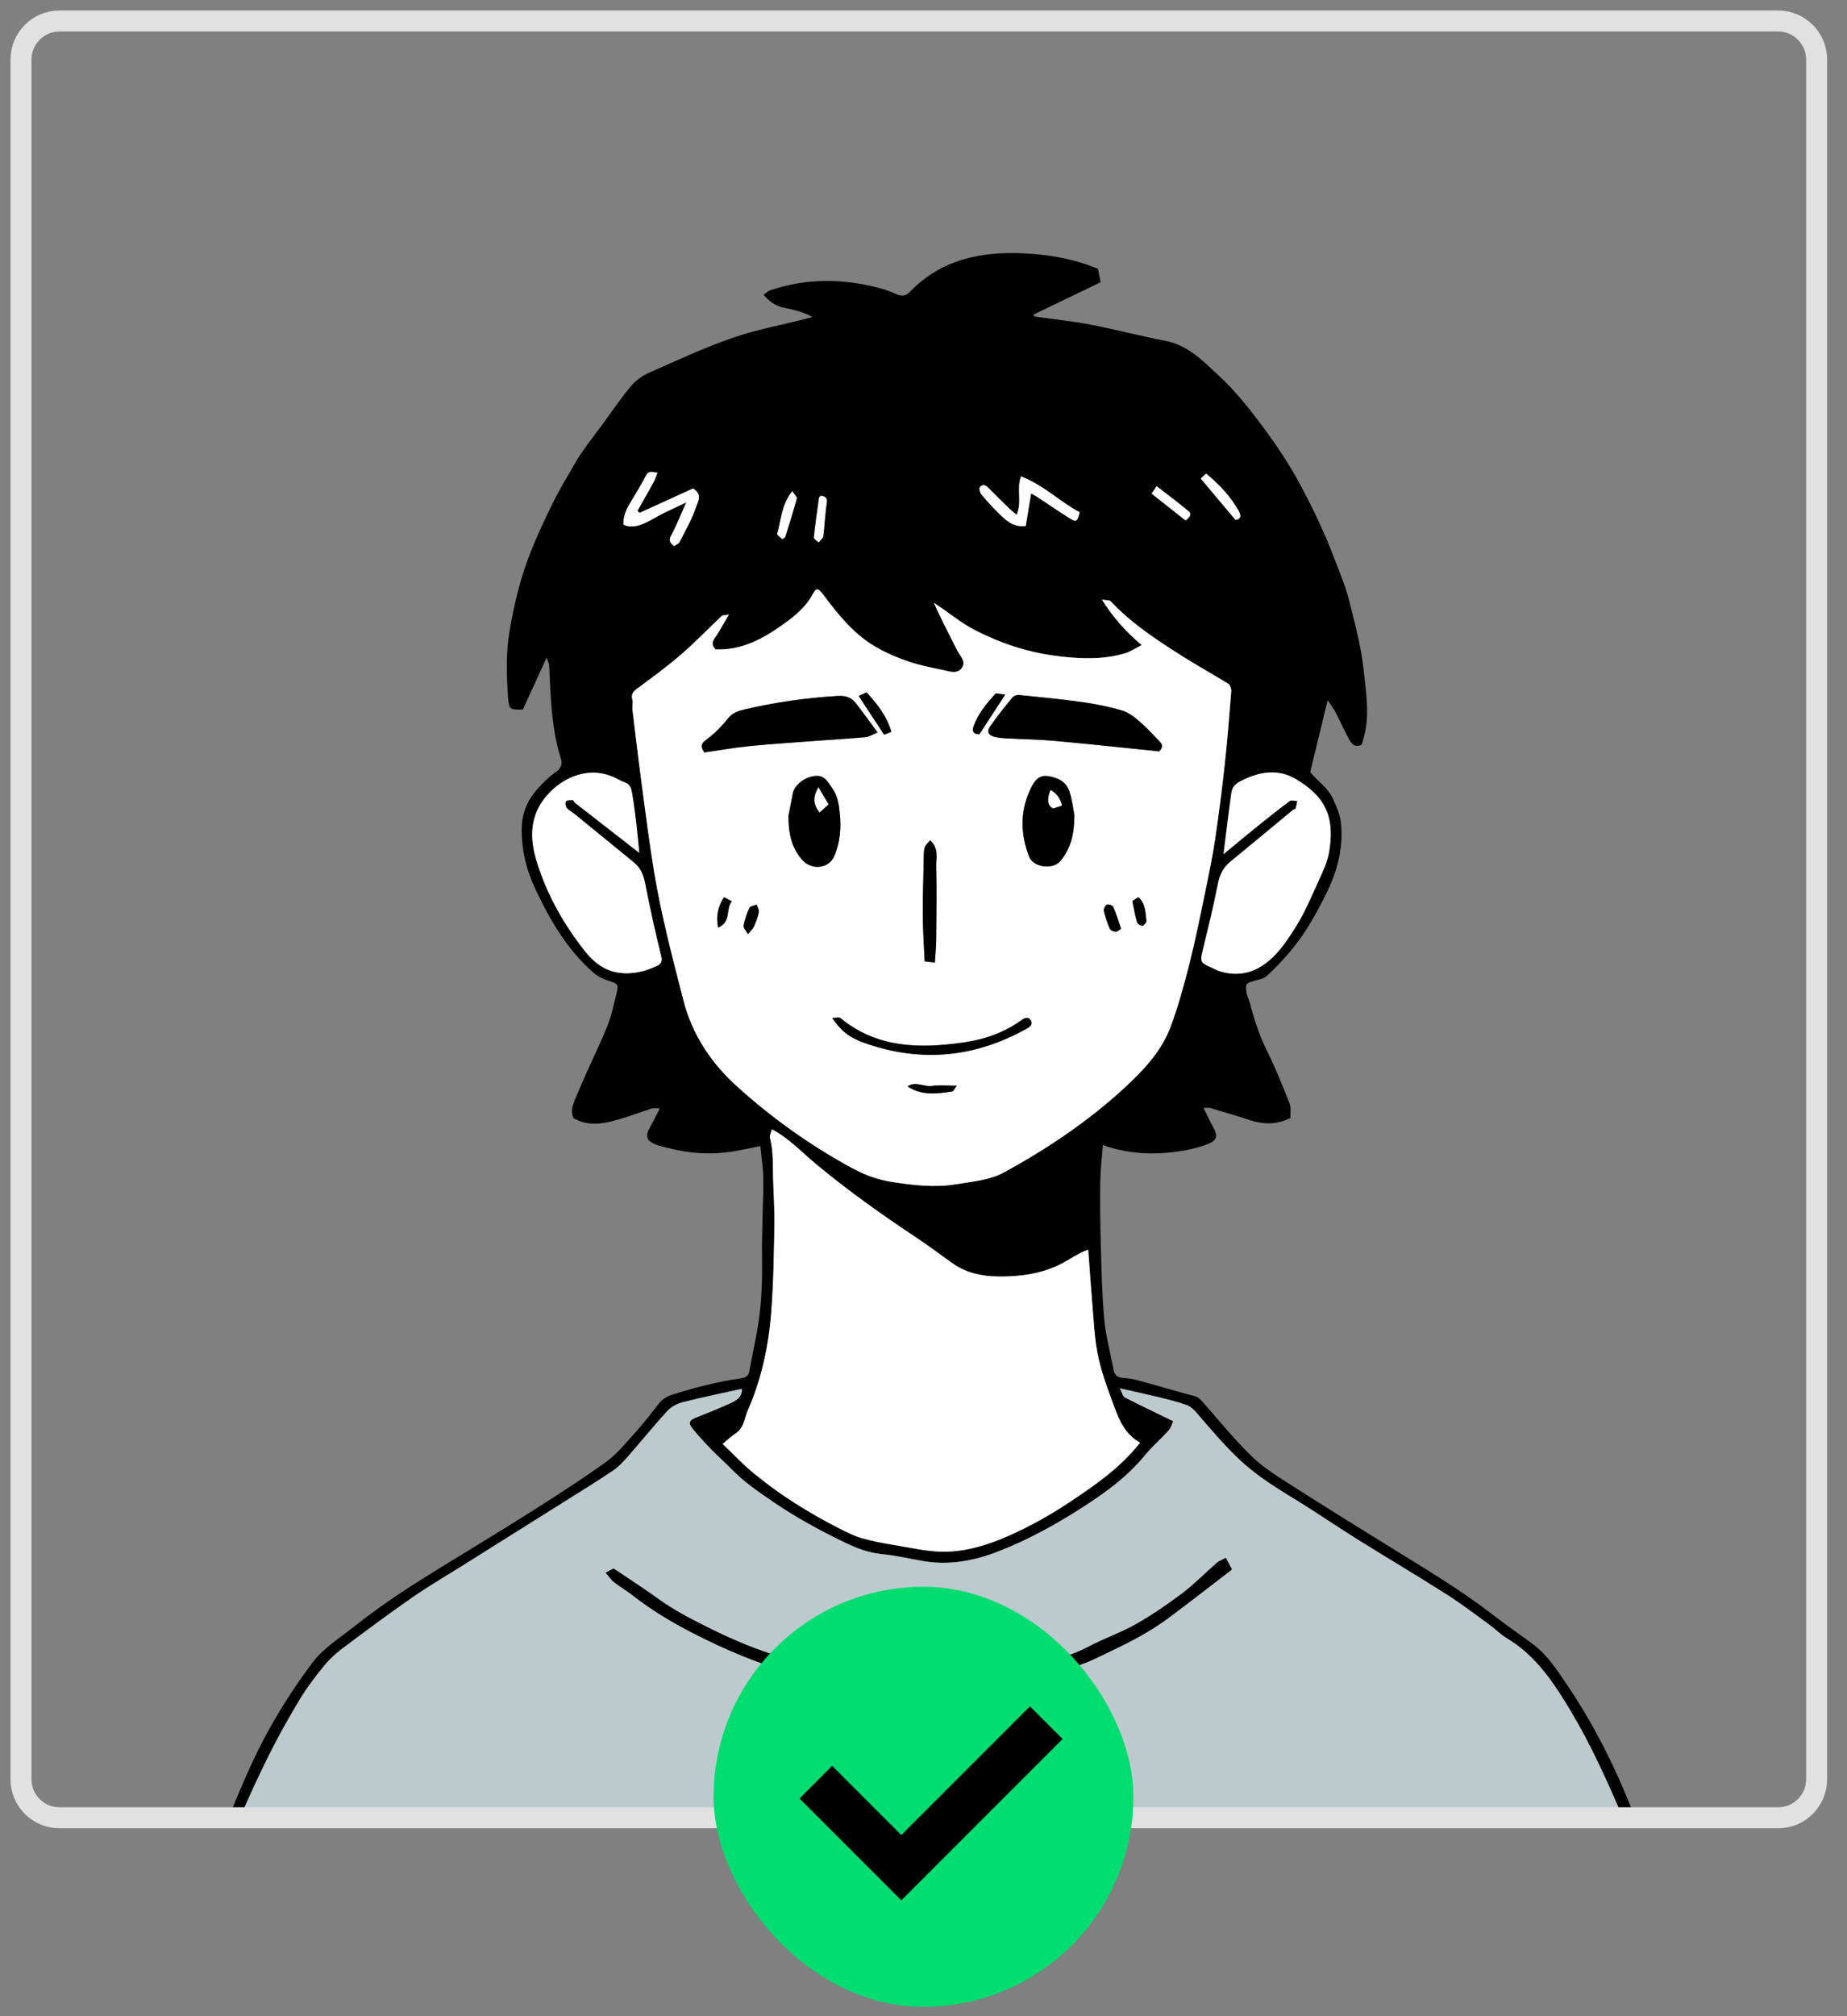 <svg width="88" height="96" viewBox="0 0 88 96" fill="none" xmlns="http://www.w3.org/2000/svg">
<rect x="0" y="0" width="88" height="96" fill="#808080" stroke="none"/>
<path d="M74.679 80.25C74.203 79.542 73.734 78.81 73.034 78.285C72.412 77.82 71.766 77.385 71.155 76.909C69.606 75.703 67.919 74.708 66.256 73.678C64.669 72.694 63.081 71.714 61.509 70.707C60.865 70.295 60.197 69.884 59.653 69.356C58.82 68.548 58.08 67.641 57.313 66.766C57.191 66.626 57.092 66.517 56.895 66.468C56.175 66.286 55.463 66.065 54.745 65.871C54.365 65.768 53.981 65.638 53.593 65.616C53.283 65.598 53.112 65.534 53.054 65.216C52.909 64.421 52.686 63.634 52.612 62.834C52.503 61.638 52.48 60.433 52.447 59.231C52.418 58.232 52.409 57.233 52.422 56.234C52.43 55.681 52.5 55.13 52.547 54.52C53.762 54.955 54.961 54.998 56.168 54.822C56.626 54.757 57.088 54.648 57.519 54.484C58.001 54.301 58.037 54.095 57.792 53.651C57.643 53.379 57.513 53.095 57.341 52.752C57.502 52.752 57.581 52.734 57.649 52.754C58.269 52.938 58.891 53.114 59.504 53.32C60.166 53.542 60.808 53.573 61.484 53.227C61.472 52.994 61.519 52.734 61.436 52.524C61.106 51.687 60.769 50.848 60.369 50.043C60.007 49.316 59.761 48.559 59.556 47.781C59.508 47.598 59.414 47.425 59.386 47.24C59.327 46.852 59.377 46.807 59.761 46.701C59.967 46.642 60.213 46.603 60.359 46.468C60.762 46.096 61.143 45.694 61.496 45.273C62.202 44.432 62.731 43.479 63.212 42.497C63.733 41.437 64.02 40.319 63.883 39.135C63.842 38.773 63.676 38.419 63.529 38.076C63.293 37.523 62.771 37.197 62.424 36.76C62.696 35.647 62.962 34.55 63.257 33.338C63.421 33.586 63.538 33.732 63.623 33.896C63.85 34.334 64.049 34.786 64.286 35.217C64.405 35.43 64.578 35.623 64.882 35.45C64.937 35.238 65.01 35.021 65.052 34.797C65.235 33.834 65.072 32.879 64.973 31.923C64.855 30.789 64.553 29.691 64.279 28.591C64.099 27.872 63.794 27.183 63.531 26.487C63.094 25.331 62.56 24.223 61.978 23.13C61.438 22.117 60.807 21.174 60.126 20.264C59.504 19.433 58.849 18.607 58.091 17.906C57.342 17.214 56.615 16.436 55.516 16.227C54.328 16.001 53.157 15.688 51.969 15.46C51.08 15.29 50.177 15.197 49.279 15.07C49.27 15.038 49.258 15.007 49.248 14.974C50.304 14.466 51.359 13.958 52.437 13.44C52.392 13.21 52.351 12.999 52.313 12.8C51.145 12.315 49.94 12.113 48.726 12.06C46.715 11.974 44.833 12.361 43.361 13.888C43.158 14.099 42.964 14.117 42.709 14.004C42.453 13.89 42.185 13.793 41.913 13.72C40.165 13.254 38.422 13.24 36.694 13.823C36.58 13.861 36.489 13.962 36.383 14.036C36.663 14.367 36.964 14.567 37.285 14.637C37.739 14.734 38.199 14.816 38.706 15.09C38.533 15.14 38.464 15.163 38.393 15.181C37.228 15.477 36.037 15.694 34.904 16.087C33.553 16.557 32.246 17.162 30.934 17.743C30.614 17.885 30.296 18.107 30.073 18.373C29.593 18.943 29.173 19.565 28.733 20.17C28.28 20.793 27.779 21.39 27.398 22.056C27.021 22.71 26.626 23.355 26.294 24.04C25.942 24.762 25.601 25.485 25.303 26.231C24.809 27.467 24.497 28.743 24.276 30.058C24.099 31.113 24.136 32.15 24.204 33.196C24.242 33.786 24.297 33.796 24.911 33.785C25.267 33.009 25.625 32.226 26.044 31.313C26.12 31.538 26.163 31.608 26.166 31.678C26.234 33.19 26.27 34.705 26.736 36.168C26.807 36.393 26.688 36.622 26.516 36.738C26.184 36.961 25.912 37.23 25.645 37.524C25.159 38.056 24.88 38.657 24.86 39.38C24.83 40.434 25.074 41.417 25.527 42.371C26.223 43.845 27.036 45.229 28.276 46.314C28.474 46.487 28.734 46.615 28.986 46.695C29.415 46.831 29.48 46.862 29.383 47.262C29.248 47.818 29.129 48.388 28.913 48.913C28.491 49.943 27.982 50.935 27.562 51.965C27.398 52.366 27.129 52.79 27.321 53.237C27.879 53.566 28.466 53.544 29.019 53.42C29.709 53.266 30.371 52.994 31.048 52.783C31.147 52.753 31.262 52.778 31.434 52.778C31.259 53.115 31.124 53.401 30.968 53.675C30.749 54.058 30.777 54.271 31.149 54.455C31.369 54.565 31.626 54.603 31.867 54.666C32.852 54.926 33.851 54.991 34.858 54.835C35.319 54.763 35.774 54.658 36.226 54.57C36.28 55.144 36.369 55.655 36.368 56.167C36.366 57.41 36.288 58.654 36.307 59.897C36.321 60.895 36.292 61.886 36.153 62.871C36.037 63.684 35.841 64.484 35.702 65.295C35.656 65.56 35.472 65.606 35.277 65.634C34.169 65.793 33.09 66.067 32.025 66.408C31.741 66.498 31.54 66.635 31.363 66.865C31.019 67.312 30.674 67.758 30.296 68.175C29.838 68.68 29.403 69.232 28.857 69.623C27.581 70.534 26.257 71.38 24.929 72.216C23.149 73.338 21.333 74.404 19.559 75.537C18.594 76.154 17.657 76.826 16.757 77.536C16.102 78.053 15.393 78.49 14.865 79.195C13.751 80.686 12.787 82.256 12.008 83.938C11.614 84.787 11.261 85.654 10.897 86.517H11.448C11.861 85.549 12.304 84.593 12.77 83.651C13.234 82.714 13.748 81.8 14.288 80.904C14.632 80.335 15.042 79.801 15.464 79.284C15.717 78.976 16.025 78.703 16.345 78.463C17.438 77.644 18.533 76.826 19.657 76.049C20.455 75.496 21.298 75.007 22.12 74.49C23.663 73.523 25.208 72.556 26.75 71.586C27.576 71.065 28.409 70.554 29.219 70.01C29.493 69.826 29.723 69.566 29.944 69.314C30.566 68.607 31.158 67.872 31.794 67.18C31.974 66.985 32.254 66.833 32.514 66.766C33.44 66.529 34.376 66.34 35.348 66.123C35.354 66.542 35.06 66.689 34.779 66.816C34.255 67.054 33.72 67.272 33.183 67.482C32.828 67.621 32.768 67.743 33.005 68.034C33.285 68.376 33.587 68.702 33.894 69.019C34.196 69.33 34.527 69.614 34.828 69.927C35.428 70.55 36.132 71.028 36.845 71.514C37.937 72.258 39.084 72.884 40.27 73.453C40.815 73.716 41.367 73.928 41.984 73.99C42.639 74.056 43.287 74.201 43.936 74.319C45.188 74.544 46.39 74.321 47.549 73.872C48.975 73.319 50.311 72.583 51.596 71.755C52.684 71.055 53.722 70.302 54.551 69.286C54.892 68.869 55.31 68.518 55.671 68.116C55.789 67.984 55.839 67.791 55.899 67.666C55.076 67.266 54.325 66.91 53.587 66.529C53.492 66.48 53.462 66.307 53.355 66.103C54.021 66.252 54.593 66.373 55.16 66.511C55.626 66.625 56.095 66.738 56.546 66.9C56.736 66.968 56.905 67.142 57.042 67.303C57.709 68.077 58.364 68.855 59.117 69.555C59.976 70.351 60.967 70.934 61.951 71.542C62.844 72.095 63.71 72.692 64.601 73.248C66.034 74.141 67.486 75.002 68.911 75.906C69.609 76.349 70.269 76.855 70.94 77.341C71.227 77.548 71.478 77.813 71.781 77.994C73.192 78.838 74.049 80.154 74.863 81.518C75.818 83.118 76.573 84.81 77.311 86.516H77.89C77.861 86.443 77.832 86.37 77.804 86.297C76.973 84.169 75.954 82.137 74.677 80.243L74.679 80.25ZM61.739 37.096C63.157 37.933 63.608 38.917 63.319 40.586C63.242 41.029 63.042 41.459 62.852 41.873C62.506 42.632 62.183 43.414 61.742 44.117C61.274 44.863 60.77 45.63 59.978 46.074C59.394 46.403 58.727 46.45 58.068 46.228C57.973 46.196 57.884 46.146 57.792 46.104C57.161 45.823 57.168 45.816 57.319 45.188C57.568 44.152 57.826 43.117 58.029 42.072C58.115 41.631 58.291 41.295 58.633 41.016C59.633 40.199 60.625 39.37 61.62 38.548C61.649 38.525 61.722 38.528 61.729 38.506C61.764 38.386 61.785 38.262 61.81 38.138C61.686 38.136 61.523 38.082 61.443 38.141C60.887 38.554 60.346 38.987 59.806 39.422C59.333 39.802 58.867 40.194 58.294 40.667C58.426 39.611 58.537 38.679 58.667 37.75C58.701 37.513 58.82 37.342 59.075 37.209C59.956 36.75 60.853 36.574 61.738 37.095L61.739 37.096ZM57.461 22.549C58.124 23.094 58.636 23.654 59.016 24.33C59.174 24.611 59.062 24.734 58.865 24.755C58.302 24.087 57.788 23.475 57.212 22.79C57.285 22.719 57.367 22.64 57.461 22.549ZM55.108 23.15C55.638 23.562 56.148 23.94 56.633 24.345C56.802 24.486 56.675 24.632 56.486 24.781C55.959 24.366 55.423 23.942 54.867 23.503C54.949 23.383 55.012 23.29 55.108 23.15ZM46.681 23.211C46.781 23.055 46.94 23.074 47.081 23.219C47.421 23.566 47.768 23.906 48.115 24.245C48.199 24.326 48.295 24.395 48.437 24.511C48.707 23.894 48.422 23.277 48.645 22.684C49.743 23.11 50.504 23.899 51.439 24.39C51.322 24.852 51.287 24.88 50.955 24.671C50.416 24.332 49.891 23.971 49.359 23.622C49.297 23.582 49.229 23.553 49.126 23.497C49.036 24.038 48.955 24.539 48.871 25.043C48.273 25.118 47.934 24.779 47.6 24.455C47.309 24.171 47.033 23.871 46.772 23.561C46.7 23.474 46.636 23.283 46.681 23.212V23.211ZM39.029 23.687C39.033 23.657 39.086 23.633 39.12 23.602C39.305 23.644 39.433 23.682 39.388 23.954C39.303 24.471 39.293 25 39.225 25.52C39.211 25.629 39.081 25.724 39.005 25.826C38.926 25.748 38.771 25.662 38.779 25.593C38.844 24.955 38.938 24.321 39.029 23.687ZM37.749 23.389C37.857 23.558 37.981 23.667 37.962 23.737C37.795 24.349 37.603 24.953 37.414 25.559C37.404 25.59 37.354 25.61 37.275 25.674C37.193 25.589 37.018 25.474 37.035 25.415C37.223 24.761 37.231 24.042 37.75 23.39L37.749 23.389ZM30.04 23.922C30.294 23.497 30.555 23.076 30.783 22.637C30.908 22.395 31.062 22.489 31.324 22.497C31.249 22.691 31.211 22.83 31.144 22.953C30.891 23.412 30.629 23.866 30.37 24.322C30.403 24.355 30.437 24.389 30.47 24.422C31.339 24.026 32.207 23.631 33.019 23.26C33.493 23.543 33.239 23.911 33.174 24.109C32.978 24.704 32.656 25.259 32.369 25.822C32.33 25.898 32.211 25.934 32.109 26.002C31.934 25.847 31.847 25.739 31.982 25.49C32.233 25.028 32.424 24.532 32.697 23.921C32.247 24.134 31.902 24.291 31.563 24.46C31.276 24.604 31.006 24.781 30.713 24.91C30.399 25.049 30.066 25.142 29.705 24.986C29.683 24.587 29.845 24.25 30.04 23.923V23.922ZM31.326 45.975C30.741 46.248 30.151 46.409 29.47 46.311C28.743 46.206 28.238 45.755 27.859 45.274C26.834 43.975 26.022 42.529 25.547 40.929C25.245 39.913 25.252 38.904 25.942 38.016C26.673 37.076 27.984 36.423 29.271 37.018C29.436 37.094 29.591 37.195 29.763 37.25C29.999 37.325 30.069 37.517 30.104 37.711C30.188 38.186 30.251 38.663 30.308 39.141C30.364 39.609 30.403 40.08 30.456 40.604C29.39 39.776 28.394 39.002 27.399 38.226C27.353 38.19 27.324 38.093 27.287 38.093C27.175 38.093 27.018 38.089 26.965 38.154C26.916 38.215 26.944 38.398 27.005 38.469C27.115 38.599 27.279 38.68 27.415 38.79C28.341 39.543 29.265 40.299 30.19 41.055C30.498 41.306 30.651 41.623 30.728 42.024C30.956 43.201 31.215 44.373 31.504 45.535C31.565 45.784 31.471 45.905 31.325 45.973L31.326 45.975ZM35.135 51.743C33.901 50.629 32.989 49.286 32.563 47.626C32.045 45.605 31.511 43.59 31.171 41.532C30.941 40.141 30.765 38.739 30.577 37.342C30.419 36.156 30.278 34.969 30.135 33.781C30.116 33.625 30.171 33.454 30.131 33.308C30.056 33.038 30.188 32.916 30.383 32.77C31.077 32.253 31.78 31.744 32.434 31.18C33.114 30.593 33.739 29.943 34.392 29.326C34.427 29.292 34.502 29.302 34.728 29.261C34.467 29.702 34.295 30.04 34.076 30.344C33.916 30.567 33.904 30.739 34.099 30.921C35.332 30.974 36.348 30.419 37.298 29.742C37.855 29.345 38.401 28.908 38.734 28.275C38.889 27.98 38.991 28.003 39.212 28.297C39.894 29.209 40.604 30.107 41.582 30.716C42.089 31.03 42.651 31.274 43.215 31.474C43.769 31.669 44.353 31.783 44.93 31.904C45.231 31.966 45.602 32.114 45.825 31.81C46.057 31.494 45.734 31.225 45.601 30.957C45.228 30.211 44.837 29.474 44.497 28.704C45.168 29.137 45.756 29.647 46.461 30.007C47.35 30.461 48.259 30.812 49.238 31.038C49.836 31.177 50.427 31.257 51.029 31.306C51.902 31.377 52.775 31.359 53.621 31.102C53.858 31.03 54.071 30.881 54.398 30.715C53.621 30.061 53.038 29.397 52.504 28.551C52.718 28.59 52.867 28.57 52.926 28.634C53.92 29.695 55.126 30.481 56.342 31.25C57.056 31.703 57.801 32.108 58.519 32.556C58.609 32.611 58.672 32.797 58.663 32.916C58.574 34.064 58.483 35.212 58.358 36.356C58.227 37.556 58.075 38.754 57.896 39.949C57.769 40.8 57.593 41.645 57.419 42.488C57.185 43.618 56.959 44.752 56.676 45.87C56.417 46.892 56.141 47.914 55.77 48.899C55.332 50.067 54.473 50.968 53.574 51.797C51.853 53.383 49.916 54.681 47.868 55.806C47.155 56.198 46.338 56.257 45.544 56.388C44.516 56.556 43.505 56.434 42.496 56.276C41.841 56.175 41.232 55.958 40.632 55.634C38.64 54.557 36.809 53.255 35.137 51.745L35.135 51.743ZM54.319 68.695C53.366 69.894 52.209 70.69 51.038 71.473C50.083 72.111 49.085 72.676 48.039 73.135C47.082 73.555 46.061 73.875 45.015 73.884C44.185 73.891 43.352 73.687 42.525 73.553C42.023 73.471 41.52 73.373 41.032 73.23C40.678 73.126 40.339 72.954 40.008 72.786C38.547 72.043 37.161 71.181 35.896 70.138C35.392 69.722 34.943 69.241 34.427 68.751C34.673 68.552 34.856 68.379 35.064 68.242C35.452 67.986 35.463 67.539 35.623 67.174C36.278 65.685 36.619 64.111 36.745 62.501C36.853 61.128 36.872 59.748 36.896 58.37C36.91 57.619 36.853 56.868 36.835 56.117C36.818 55.469 36.85 54.82 36.688 54.182C36.658 54.063 36.742 53.916 36.776 53.772C37.581 54.195 38.179 54.846 38.851 55.406C40.401 56.699 42.048 57.861 43.729 58.978C44.307 59.362 44.86 59.787 45.43 60.185C46.059 60.622 46.801 60.769 47.528 60.781C48.49 60.797 49.46 60.684 50.357 60.277C50.742 60.103 51.097 59.863 51.47 59.661C51.592 59.595 51.728 59.554 51.848 59.505C51.915 60.408 51.97 61.241 52.041 62.073C52.108 62.853 52.141 63.641 52.285 64.407C52.449 65.282 52.768 66.118 53.079 66.96C53.342 67.672 53.614 68.298 54.319 68.696V68.695Z" fill="black"/>
<path d="M71.783 78C71.481 77.82 71.231 77.555 70.943 77.347C70.272 76.861 69.612 76.356 68.913 75.913C67.487 75.008 66.035 74.148 64.603 73.254C63.713 72.699 62.846 72.101 61.953 71.549C60.97 70.94 59.978 70.359 59.12 69.561C58.366 68.863 57.711 68.084 57.044 67.31C56.906 67.149 56.738 66.975 56.549 66.907C56.097 66.745 55.629 66.632 55.162 66.518C54.595 66.38 54.023 66.259 53.357 66.109C53.463 66.313 53.493 66.487 53.589 66.536C54.328 66.915 55.078 67.272 55.901 67.672C55.841 67.796 55.792 67.991 55.673 68.122C55.313 68.523 54.893 68.875 54.553 69.292C53.725 70.308 52.686 71.062 51.598 71.762C50.313 72.589 48.977 73.327 47.551 73.879C46.394 74.327 45.19 74.551 43.939 74.325C43.289 74.208 42.641 74.063 41.986 73.997C41.37 73.934 40.817 73.722 40.272 73.46C39.088 72.891 37.94 72.264 36.847 71.521C36.134 71.035 35.43 70.557 34.83 69.933C34.529 69.621 34.198 69.337 33.896 69.026C33.589 68.707 33.287 68.382 33.008 68.041C32.77 67.749 32.83 67.628 33.185 67.488C33.722 67.277 34.257 67.061 34.782 66.823C35.062 66.696 35.357 66.548 35.35 66.13C34.379 66.346 33.441 66.537 32.517 66.773C32.255 66.84 31.976 66.99 31.796 67.187C31.159 67.879 30.567 68.614 29.947 69.32C29.726 69.572 29.495 69.832 29.221 70.017C28.411 70.562 27.579 71.073 26.752 71.592C25.211 72.562 23.666 73.529 22.123 74.497C21.3 75.014 20.457 75.503 19.659 76.056C18.537 76.834 17.442 77.651 16.347 78.469C16.027 78.709 15.718 78.982 15.467 79.291C15.045 79.808 14.634 80.342 14.29 80.911C13.749 81.806 13.236 82.721 12.773 83.657C12.306 84.6 11.863 85.555 11.451 86.523H77.316C76.578 84.817 75.823 83.126 74.869 81.526C74.055 80.162 73.197 78.846 71.787 78.002L71.783 78ZM55.683 77.032C54.867 77.64 53.972 78.12 53.056 78.556C52.442 78.849 51.83 79.173 51.182 79.362C50.147 79.666 49.124 80.016 48.044 80.175C47.108 80.314 46.181 80.507 45.231 80.522C44.597 80.532 43.963 80.531 43.329 80.527C42.906 80.524 42.479 80.534 42.06 80.487C41.416 80.413 40.771 80.363 40.129 80.218C39.619 80.102 39.091 80.049 38.576 79.907C37.508 79.613 36.458 79.288 35.425 78.87C34.596 78.535 33.795 78.16 33.004 77.755C31.982 77.23 30.999 76.637 30.093 75.925C29.827 75.716 29.529 75.55 29.264 75.34C29.118 75.224 29.011 75.06 28.857 74.883C29.046 74.784 29.165 74.72 29.234 74.685C29.981 75.189 30.697 75.648 31.386 76.145C32.094 76.656 32.869 77.058 33.642 77.446C34.63 77.941 35.654 78.391 36.702 78.74C37.802 79.103 38.941 79.352 40.077 79.597C40.81 79.755 41.562 79.846 42.31 79.909C43.118 79.979 43.933 80.02 44.742 80.002C45.455 79.987 46.168 79.889 46.877 79.798C47.863 79.671 48.836 79.462 49.785 79.175C50.496 78.961 51.214 78.752 51.883 78.396C52.608 78.009 53.399 77.744 54.112 77.34C54.886 76.901 55.627 76.393 56.339 75.857C56.913 75.425 57.416 74.9 57.96 74.428C58.076 74.327 58.232 74.274 58.405 74.178C58.501 74.361 58.58 74.513 58.695 74.734C57.681 75.51 56.69 76.283 55.682 77.035L55.683 77.032Z" fill="#BCCACE"/>
<path d="M42.494 56.276C43.503 56.432 44.515 56.556 45.542 56.388C46.336 56.257 47.153 56.198 47.866 55.806C49.915 54.681 51.851 53.385 53.572 51.797C54.471 50.969 55.329 50.067 55.768 48.899C56.139 47.914 56.413 46.89 56.673 45.87C56.957 44.751 57.183 43.618 57.417 42.488C57.592 41.644 57.767 40.8 57.894 39.949C58.072 38.755 58.224 37.556 58.356 36.356C58.481 35.212 58.571 34.064 58.661 32.916C58.67 32.798 58.607 32.612 58.517 32.556C57.799 32.109 57.054 31.703 56.34 31.25C55.124 30.481 53.918 29.695 52.923 28.634C52.864 28.57 52.717 28.589 52.502 28.551C53.036 29.397 53.619 30.061 54.396 30.715C54.069 30.881 53.856 31.03 53.619 31.102C52.773 31.359 51.9 31.378 51.027 31.306C50.425 31.257 49.833 31.177 49.236 31.038C48.257 30.812 47.348 30.461 46.458 30.007C45.755 29.647 45.167 29.136 44.495 28.704C44.835 29.474 45.227 30.211 45.599 30.957C45.731 31.224 46.056 31.494 45.823 31.81C45.6 32.113 45.229 31.966 44.928 31.904C44.35 31.784 43.767 31.67 43.213 31.474C42.649 31.274 42.086 31.032 41.58 30.716C40.6 30.106 39.892 29.209 39.209 28.297C38.988 28.003 38.887 27.98 38.732 28.275C38.398 28.909 37.853 29.346 37.296 29.742C36.346 30.419 35.33 30.974 34.096 30.921C33.902 30.739 33.914 30.567 34.074 30.344C34.293 30.039 34.465 29.702 34.726 29.261C34.499 29.302 34.424 29.293 34.39 29.326C33.737 29.943 33.11 30.593 32.432 31.18C31.777 31.745 31.075 32.254 30.381 32.77C30.185 32.915 30.054 33.037 30.128 33.308C30.169 33.455 30.114 33.625 30.133 33.781C30.275 34.969 30.416 36.156 30.575 37.342C30.761 38.739 30.939 40.141 31.169 41.532C31.508 43.59 32.044 45.605 32.561 47.626C32.986 49.287 33.899 50.629 35.132 51.743C36.805 53.254 38.636 54.557 40.627 55.633C41.227 55.957 41.836 56.173 42.492 56.275L42.494 56.276ZM45.368 51.968C44.64 52.085 43.908 52.174 43.237 51.728C43.627 51.463 44 51.754 44.385 51.706C44.752 51.66 45.13 51.695 45.582 51.695C45.488 51.819 45.438 51.957 45.368 51.968ZM50.54 40.977C50.167 41.441 49.231 41.297 49.034 40.79C48.592 39.661 48.602 38.531 49.152 37.458C49.262 37.246 49.467 36.88 49.933 36.955C50.416 37.033 50.787 37.22 50.944 37.664C51.088 38.073 51.129 38.517 51.19 38.816C51.184 39.703 51.03 40.368 50.541 40.978L50.54 40.977ZM53.158 44.365C53.062 44.37 52.909 44.294 52.873 44.213C52.755 43.943 52.66 43.658 52.595 43.371C52.575 43.284 52.658 43.114 52.736 43.08C52.814 43.047 53.008 43.11 53.041 43.181C53.176 43.482 53.271 43.802 53.417 44.223C53.358 44.258 53.261 44.361 53.159 44.365H53.158ZM54.427 44.079C54.341 44.084 54.194 43.983 54.17 43.901C54.078 43.584 54.024 43.254 53.951 42.903C54.033 42.849 54.128 42.786 54.236 42.715C54.585 43.038 54.575 43.457 54.62 43.85C54.629 43.923 54.499 44.076 54.427 44.079ZM48.553 33.093C49.562 33.194 50.571 33.291 51.575 33.433C52.21 33.522 52.846 33.65 53.462 33.831C53.765 33.92 54.048 34.142 54.294 34.354C54.637 34.649 54.94 34.99 55.257 35.314C55.459 35.521 55.32 35.673 55.228 35.776C53.542 35.605 51.91 35.426 50.275 35.279C49.486 35.207 48.691 35.196 47.9 35.153C47.74 35.145 47.578 35.13 47.423 35.095C47.096 35.022 46.994 34.846 47.178 34.58C47.505 34.106 47.87 33.656 48.236 33.211C48.299 33.134 48.45 33.081 48.553 33.091V33.093ZM46.38 34.599C46.592 33.995 46.996 33.509 47.417 33.044C47.47 32.986 47.66 33.053 47.896 33.071C47.464 33.733 47.084 34.315 46.661 34.961C46.434 34.969 46.286 34.865 46.38 34.599ZM44.009 40.951C44.012 40.753 44.005 40.548 44.056 40.36C44.089 40.235 44.218 40.136 44.316 40.009C44.746 40.4 44.595 40.852 44.605 41.243C44.635 42.408 44.615 43.574 44.605 44.738C44.602 45.077 44.567 45.417 44.541 45.833C44.337 45.809 44.204 45.792 44.055 45.774C44.023 45.055 43.973 44.363 43.969 43.669C43.963 42.763 43.991 41.858 44.009 40.951ZM41.286 32.966C41.786 33.51 42.238 34.065 42.471 34.846C42.316 34.907 42.209 34.949 42.127 34.981C41.716 34.357 41.325 33.764 40.914 33.138C41.059 33.07 41.164 33.022 41.287 32.965L41.286 32.966ZM34.213 44.167C34.097 43.569 34.231 43.144 34.494 42.717C34.616 42.782 34.718 42.836 34.873 42.917C34.552 43.271 34.87 43.891 34.213 44.167ZM33.556 35.827C33.432 35.609 33.327 35.458 33.632 35.237C34.026 34.95 34.382 34.59 34.687 34.207C34.901 33.939 35.159 33.855 35.454 33.785C36.916 33.438 38.394 33.232 39.898 33.138C40.36 33.109 40.597 33.241 40.83 33.547C41.143 33.959 41.446 34.377 41.814 34.875C41.558 34.979 41.409 35.082 41.25 35.098C40.512 35.166 39.772 35.207 39.033 35.263C37.918 35.347 36.801 35.419 35.688 35.529C34.983 35.598 34.283 35.723 33.556 35.828V35.827ZM36.153 43.432C36.107 43.665 36.02 43.894 35.923 44.113C35.872 44.227 35.769 44.316 35.638 44.48C35.535 44.297 35.405 44.172 35.424 44.078C35.483 43.786 35.579 43.495 35.706 43.226C35.732 43.173 35.814 43.145 35.9 43.12C35.953 43.106 36.006 43.091 36.051 43.072C36.079 43.163 36.133 43.259 36.149 43.347C36.155 43.376 36.156 43.405 36.15 43.432H36.153ZM38.22 40.942C37.682 40.334 37.567 39.618 37.566 38.842C37.635 38.489 37.708 38.138 37.774 37.785C37.855 37.352 38.401 36.942 38.934 36.944C39.327 36.945 39.474 37.289 39.66 37.547C39.912 37.893 39.97 38.315 40.011 38.728C40.081 39.426 40.032 40.12 39.746 40.769C39.477 41.379 38.665 41.446 38.22 40.943V40.942ZM39.648 48.468C39.845 48.468 39.982 48.424 40.042 48.474C41.8 49.92 43.838 49.934 45.934 49.633C46.935 49.49 47.868 49.156 48.696 48.556C48.85 48.444 49.014 48.418 49.111 48.582C49.203 48.736 49.13 48.859 48.948 48.96C46.466 50.359 43.88 50.608 41.193 49.66C40.453 49.399 40.058 49.071 39.648 48.467V48.468Z" fill="white"/>
<path d="M52.285 64.405C52.141 63.638 52.108 62.85 52.041 62.07C51.97 61.239 51.915 60.406 51.848 59.503C51.728 59.552 51.592 59.592 51.47 59.659C51.097 59.861 50.742 60.101 50.357 60.275C49.46 60.681 48.49 60.795 47.528 60.779C46.8 60.766 46.059 60.62 45.43 60.182C44.86 59.785 44.307 59.361 43.729 58.976C42.048 57.859 40.401 56.697 38.851 55.404C38.179 54.844 37.582 54.194 36.776 53.77C36.742 53.914 36.658 54.061 36.688 54.179C36.85 54.818 36.818 55.468 36.835 56.114C36.854 56.866 36.911 57.618 36.896 58.368C36.87 59.746 36.853 61.127 36.745 62.499C36.619 64.109 36.278 65.683 35.623 67.171C35.463 67.536 35.452 67.984 35.064 68.24C34.856 68.377 34.672 68.55 34.427 68.749C34.942 69.239 35.392 69.72 35.896 70.135C37.16 71.179 38.546 72.042 40.008 72.784C40.339 72.952 40.678 73.124 41.032 73.228C41.52 73.371 42.023 73.469 42.525 73.55C43.352 73.684 44.186 73.889 45.015 73.882C46.061 73.873 47.082 73.552 48.039 73.133C49.085 72.674 50.083 72.108 51.038 71.471C52.209 70.688 53.366 69.892 54.319 68.693C53.613 68.293 53.342 67.669 53.079 66.957C52.768 66.115 52.45 65.28 52.285 64.404V64.405Z" fill="white"/>
<path d="M30.728 42.026C30.651 41.625 30.497 41.308 30.19 41.057C29.265 40.301 28.341 39.545 27.415 38.792C27.279 38.682 27.115 38.6 27.005 38.471C26.943 38.4 26.916 38.217 26.965 38.157C27.018 38.09 27.176 38.094 27.287 38.095C27.324 38.095 27.353 38.192 27.399 38.228C28.394 39.004 29.391 39.778 30.456 40.606C30.403 40.081 30.364 39.611 30.308 39.144C30.25 38.666 30.188 38.187 30.104 37.713C30.069 37.519 29.999 37.327 29.763 37.252C29.593 37.198 29.436 37.096 29.271 37.02C27.984 36.425 26.673 37.078 25.942 38.018C25.252 38.906 25.245 39.915 25.547 40.931C26.022 42.531 26.834 43.978 27.859 45.276C28.238 45.756 28.743 46.208 29.47 46.313C30.151 46.411 30.741 46.251 31.326 45.977C31.473 45.909 31.567 45.788 31.505 45.539C31.216 44.376 30.957 43.205 30.729 42.028L30.728 42.026Z" fill="white"/>
<path d="M58.67 37.751C58.54 38.68 58.43 39.611 58.296 40.669C58.87 40.195 59.334 39.804 59.808 39.423C60.348 38.988 60.889 38.556 61.445 38.142C61.524 38.083 61.687 38.136 61.812 38.139C61.787 38.261 61.766 38.387 61.731 38.507C61.724 38.529 61.652 38.525 61.623 38.55C60.627 39.371 59.634 40.2 58.635 41.017C58.293 41.296 58.117 41.632 58.031 42.073C57.828 43.118 57.57 44.153 57.321 45.189C57.169 45.819 57.164 45.825 57.794 46.105C57.887 46.147 57.975 46.197 58.07 46.229C58.729 46.452 59.396 46.404 59.98 46.075C60.772 45.631 61.276 44.863 61.744 44.118C62.185 43.415 62.507 42.633 62.854 41.874C63.044 41.459 63.244 41.03 63.321 40.587C63.61 38.918 63.159 37.934 61.741 37.097C60.857 36.576 59.959 36.752 59.078 37.211C58.825 37.344 58.704 37.515 58.671 37.752L58.67 37.751Z" fill="white"/>
<path d="M30.713 24.91C31.006 24.782 31.276 24.604 31.563 24.46C31.902 24.291 32.247 24.134 32.697 23.921C32.424 24.531 32.233 25.026 31.982 25.49C31.847 25.739 31.933 25.847 32.109 26.002C32.211 25.934 32.33 25.898 32.369 25.822C32.656 25.259 32.979 24.705 33.174 24.109C33.239 23.912 33.493 23.544 33.019 23.26C32.207 23.63 31.339 24.026 30.47 24.422C30.437 24.389 30.403 24.355 30.37 24.322C30.629 23.866 30.892 23.412 31.144 22.953C31.212 22.83 31.249 22.691 31.324 22.497C31.062 22.489 30.908 22.394 30.783 22.637C30.556 23.076 30.294 23.498 30.04 23.922C29.845 24.25 29.684 24.585 29.705 24.985C30.066 25.141 30.399 25.049 30.713 24.909V24.91Z" fill="white"/>
<path d="M47.6 24.454C47.934 24.777 48.272 25.116 48.871 25.042C48.954 24.536 49.036 24.037 49.126 23.496C49.229 23.55 49.297 23.58 49.359 23.621C49.891 23.97 50.416 24.332 50.955 24.67C51.287 24.879 51.322 24.851 51.439 24.389C50.504 23.898 49.742 23.108 48.645 22.683C48.422 23.277 48.707 23.893 48.437 24.509C48.295 24.393 48.199 24.325 48.115 24.244C47.768 23.904 47.421 23.565 47.081 23.218C46.94 23.073 46.781 23.054 46.681 23.21C46.635 23.28 46.699 23.471 46.772 23.558C47.033 23.869 47.309 24.17 47.6 24.453V24.454Z" fill="white"/>
<path d="M59.017 24.33C58.636 23.654 58.124 23.094 57.462 22.549C57.368 22.64 57.286 22.719 57.213 22.79C57.789 23.475 58.305 24.087 58.866 24.755C59.063 24.734 59.175 24.611 59.017 24.33Z" fill="white"/>
<path d="M37.274 25.673C37.354 25.609 37.403 25.59 37.413 25.558C37.602 24.953 37.794 24.348 37.961 23.736C37.98 23.667 37.856 23.557 37.748 23.387C37.229 24.038 37.221 24.758 37.032 25.413C37.016 25.472 37.191 25.587 37.273 25.672L37.274 25.673Z" fill="white"/>
<path d="M39.005 25.826C39.081 25.724 39.211 25.629 39.225 25.52C39.293 25 39.303 24.47 39.388 23.953C39.433 23.682 39.306 23.643 39.12 23.602C39.086 23.633 39.033 23.657 39.029 23.687C38.938 24.321 38.844 24.955 38.779 25.592C38.772 25.662 38.926 25.748 39.005 25.826Z" fill="white"/>
<path d="M56.633 24.345C56.147 23.94 55.638 23.562 55.108 23.15C55.012 23.29 54.949 23.383 54.867 23.502C55.423 23.941 55.96 24.365 56.486 24.781C56.676 24.633 56.802 24.486 56.633 24.345Z" fill="white"/>
<path d="M57.96 74.427C57.416 74.899 56.912 75.424 56.339 75.856C55.627 76.392 54.886 76.9 54.112 77.338C53.399 77.743 52.609 78.008 51.883 78.395C51.214 78.751 50.496 78.958 49.785 79.174C48.836 79.46 47.863 79.669 46.877 79.797C46.168 79.888 45.456 79.986 44.742 80.001C43.932 80.019 43.118 79.978 42.31 79.908C41.562 79.845 40.809 79.753 40.077 79.596C38.943 79.351 37.802 79.102 36.702 78.738C35.654 78.391 34.63 77.941 33.642 77.445C32.869 77.057 32.094 76.655 31.386 76.144C30.697 75.647 29.981 75.188 29.234 74.684C29.165 74.72 29.046 74.783 28.857 74.882C29.011 75.059 29.118 75.224 29.264 75.339C29.529 75.549 29.827 75.715 30.093 75.924C30.999 76.636 31.982 77.229 33.004 77.754C33.795 78.16 34.596 78.534 35.425 78.869C36.457 79.287 37.508 79.612 38.576 79.906C39.09 80.048 39.619 80.1 40.129 80.217C40.771 80.362 41.415 80.412 42.06 80.486C42.479 80.534 42.906 80.524 43.329 80.526C43.963 80.53 44.597 80.531 45.231 80.521C46.181 80.506 47.108 80.313 48.044 80.174C49.124 80.014 50.147 79.665 51.182 79.361C51.831 79.172 52.442 78.849 53.056 78.555C53.972 78.119 54.867 77.639 55.683 77.031C56.691 76.281 57.682 75.507 58.697 74.731C58.581 74.509 58.501 74.358 58.406 74.174C58.232 74.269 58.076 74.324 57.961 74.425L57.96 74.427Z" fill="black"/>
<path d="M47.424 35.095C47.579 35.13 47.741 35.146 47.901 35.154C48.692 35.196 49.487 35.207 50.276 35.279C51.911 35.426 53.543 35.606 55.229 35.776C55.32 35.673 55.46 35.521 55.258 35.314C54.941 34.99 54.638 34.649 54.295 34.354C54.048 34.141 53.766 33.92 53.463 33.831C52.847 33.65 52.211 33.522 51.576 33.433C50.572 33.291 49.562 33.194 48.554 33.093C48.451 33.083 48.3 33.135 48.237 33.212C47.872 33.657 47.508 34.107 47.179 34.581C46.995 34.846 47.097 35.023 47.424 35.096V35.095Z" fill="black"/>
<path d="M39.033 35.263C39.772 35.207 40.512 35.166 41.25 35.098C41.409 35.083 41.558 34.979 41.814 34.875C41.446 34.377 41.142 33.959 40.83 33.547C40.598 33.24 40.361 33.109 39.898 33.138C38.394 33.232 36.916 33.438 35.454 33.785C35.159 33.855 34.901 33.939 34.687 34.207C34.381 34.589 34.026 34.949 33.632 35.237C33.327 35.459 33.432 35.61 33.556 35.827C34.284 35.723 34.984 35.597 35.688 35.527C36.801 35.419 37.918 35.347 39.033 35.262V35.263Z" fill="black"/>
<path d="M49.933 36.955C49.467 36.88 49.262 37.246 49.152 37.458C48.602 38.532 48.592 39.661 49.034 40.79C49.233 41.297 50.167 41.441 50.54 40.977C51.029 40.367 51.183 39.702 51.189 38.815C51.128 38.517 51.087 38.072 50.943 37.663C50.787 37.219 50.416 37.032 49.931 36.954L49.933 36.955ZM50.181 38.488C49.913 38.371 49.87 38.044 50.057 37.62C50.344 37.779 50.523 38.025 50.594 38.356C50.428 38.409 50.3 38.45 50.181 38.488Z" fill="black"/>
<path d="M40.011 38.727C39.97 38.315 39.912 37.892 39.66 37.546C39.474 37.288 39.325 36.945 38.934 36.943C38.401 36.941 37.855 37.351 37.774 37.784C37.708 38.136 37.635 38.489 37.566 38.841C37.567 39.617 37.682 40.333 38.22 40.941C38.665 41.443 39.477 41.377 39.746 40.767C40.032 40.118 40.081 39.424 40.011 38.726V38.727ZM39.051 38.679C38.756 38.312 38.715 37.976 38.993 37.489C39.18 37.805 39.318 38.035 39.473 38.297C39.325 38.431 39.2 38.544 39.051 38.679Z" fill="black"/>
<path d="M48.948 48.96C49.129 48.858 49.202 48.736 49.111 48.582C49.013 48.419 48.849 48.444 48.696 48.556C47.869 49.156 46.936 49.489 45.934 49.633C43.837 49.934 41.8 49.92 40.042 48.475C39.982 48.424 39.845 48.468 39.648 48.468C40.058 49.072 40.453 49.4 41.193 49.661C43.88 50.609 46.466 50.36 48.948 48.961V48.96Z" fill="black"/>
<path d="M44.541 45.833C44.566 45.417 44.602 45.077 44.605 44.738C44.615 43.572 44.635 42.407 44.605 41.243C44.595 40.852 44.746 40.4 44.316 40.009C44.218 40.136 44.09 40.235 44.056 40.36C44.004 40.548 44.012 40.753 44.009 40.951C43.991 41.858 43.963 42.764 43.969 43.669C43.973 44.362 44.023 45.055 44.055 45.774C44.204 45.792 44.337 45.809 44.541 45.833Z" fill="black"/>
<path d="M42.469 34.846C42.237 34.065 41.785 33.51 41.285 32.966C41.163 33.023 41.058 33.071 40.912 33.139C41.323 33.764 41.714 34.358 42.124 34.983C42.208 34.95 42.314 34.908 42.468 34.847L42.469 34.846Z" fill="black"/>
<path d="M46.662 34.96C47.084 34.314 47.464 33.732 47.896 33.07C47.66 33.053 47.47 32.985 47.417 33.043C46.995 33.508 46.591 33.993 46.38 34.597C46.288 34.863 46.434 34.967 46.662 34.96Z" fill="black"/>
<path d="M44.385 51.706C44 51.754 43.627 51.464 43.237 51.728C43.908 52.174 44.64 52.085 45.368 51.968C45.438 51.957 45.488 51.819 45.582 51.695C45.13 51.695 44.752 51.66 44.385 51.706Z" fill="black"/>
<path d="M52.735 43.079C52.657 43.112 52.574 43.282 52.594 43.37C52.659 43.658 52.754 43.942 52.872 44.212C52.908 44.294 53.061 44.368 53.157 44.364C53.258 44.359 53.357 44.258 53.415 44.222C53.268 43.801 53.173 43.481 53.038 43.179C53.006 43.108 52.812 43.045 52.734 43.079H52.735Z" fill="black"/>
<path d="M53.951 42.903C54.024 43.254 54.078 43.582 54.17 43.901C54.195 43.983 54.341 44.084 54.427 44.079C54.499 44.076 54.629 43.923 54.62 43.85C54.575 43.459 54.585 43.038 54.236 42.715C54.128 42.785 54.033 42.848 53.951 42.903Z" fill="black"/>
<path d="M34.213 44.167C34.87 43.891 34.552 43.271 34.873 42.917C34.718 42.836 34.617 42.782 34.494 42.717C34.231 43.144 34.097 43.569 34.213 44.167Z" fill="black"/>
<path d="M36.052 43.072C36.008 43.091 35.954 43.105 35.901 43.12C35.814 43.145 35.733 43.173 35.707 43.226C35.579 43.495 35.484 43.787 35.425 44.078C35.406 44.172 35.536 44.297 35.639 44.48C35.77 44.316 35.875 44.227 35.924 44.113C36.02 43.894 36.108 43.665 36.154 43.432C36.159 43.405 36.158 43.376 36.153 43.347C36.136 43.259 36.081 43.163 36.054 43.072H36.052Z" fill="black"/>
<path d="M50.057 37.621C49.87 38.045 49.913 38.371 50.181 38.489C50.3 38.451 50.429 38.41 50.594 38.358C50.523 38.026 50.344 37.78 50.057 37.621Z" fill="white"/>
<path d="M39.051 38.679C39.2 38.544 39.325 38.431 39.473 38.297C39.316 38.035 39.18 37.805 38.993 37.489C38.715 37.976 38.757 38.312 39.051 38.679Z" fill="white"/>
<path d="M84.718 1H2.835C1.822 1 1 1.822 1 2.835V84.718C1 85.732 1.822 86.553 2.835 86.553H84.718C85.732 86.553 86.553 85.732 86.553 84.718V2.835C86.553 1.822 85.732 1 84.718 1Z" stroke="#E1E1E1" stroke-miterlimit="10"/>
<rect x="34" y="75.553" width="20" height="20" rx="10" fill="#00DD70"/>
<path d="M49.072 81.953L42.944 88.081L39.648 84.785L38.8 85.633L42.096 88.929L42.944 89.777L43.792 88.929L49.92 82.801L49.072 81.953Z" fill="black" stroke="black"/>
</svg>

